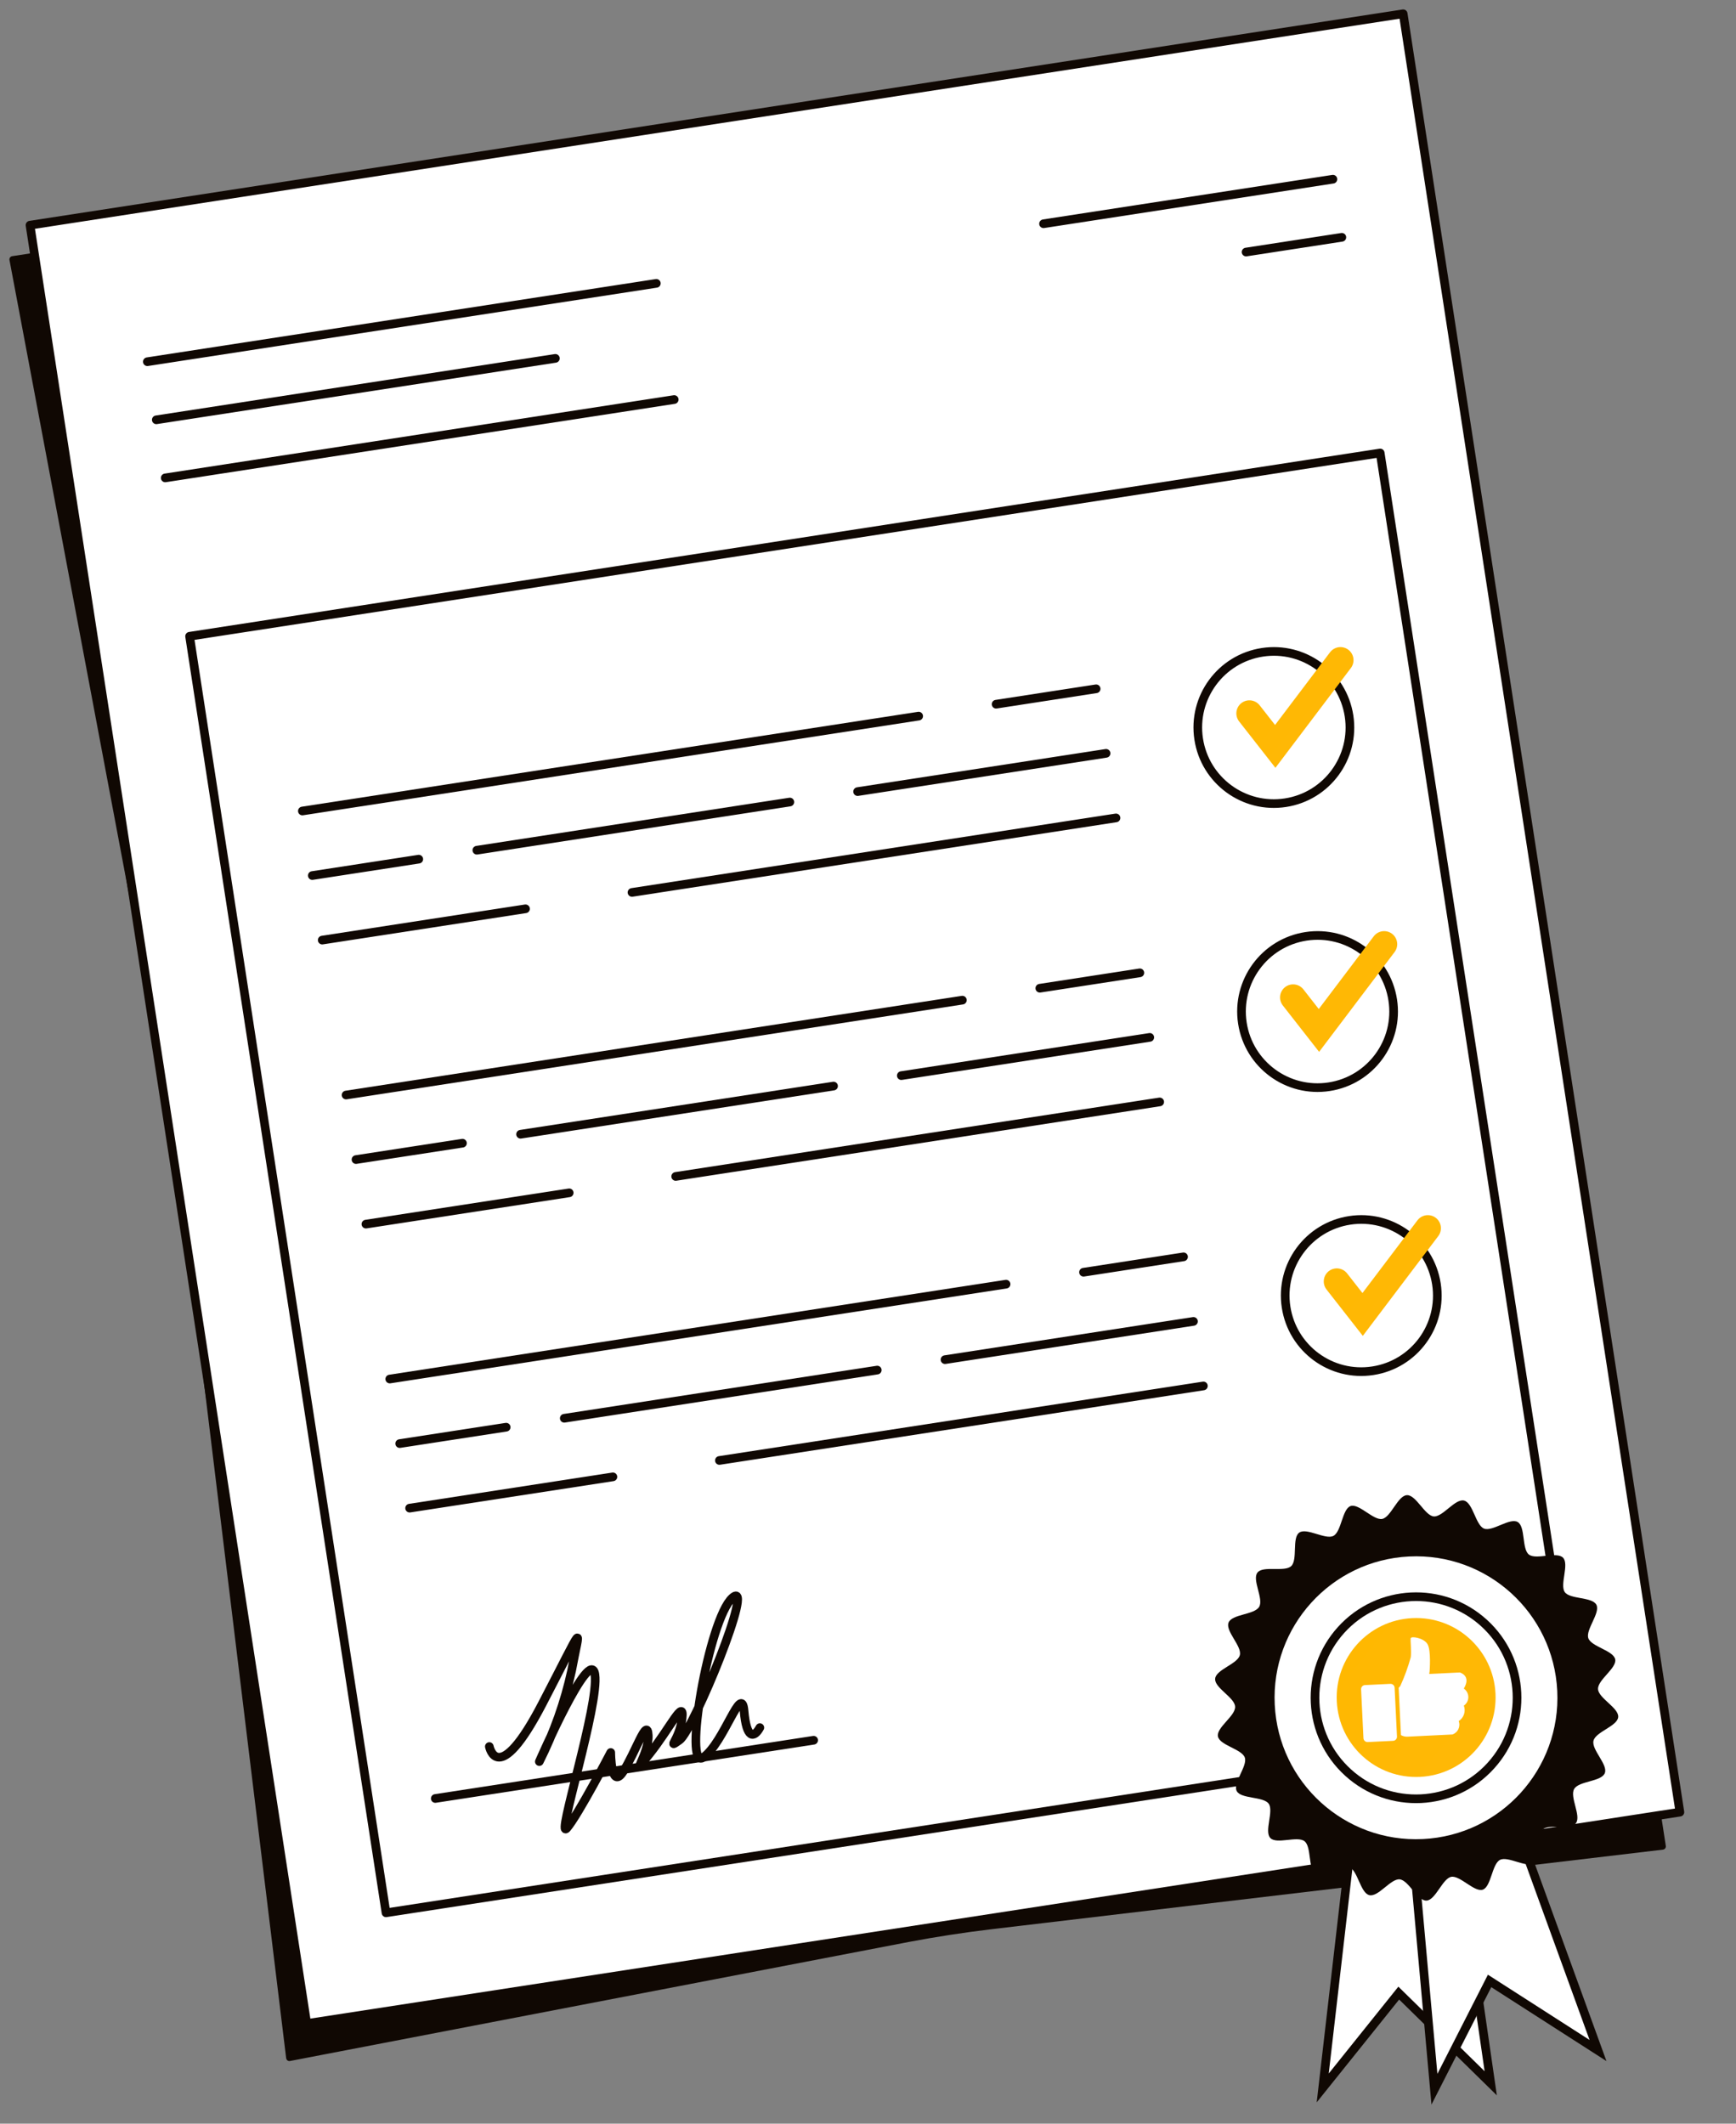 <svg width="139" height="170" viewBox="0 0 139 170" fill="none" xmlns="http://www.w3.org/2000/svg">
<rect x="0" y="0" width="139" height="170" fill="#808080" stroke="none"/>
<path d="M133.121 147.803L79.338 154.176C77.122 154.44 74.917 154.779 72.724 155.194L23.172 164.725L14.614 94.41C14.289 91.748 13.881 89.095 13.39 86.452L1.016 20.765L110.965 3.844L133.121 147.803Z" fill="#100803" stroke="#100803" stroke-width="0.523" stroke-linecap="round" stroke-linejoin="round"/>
<path d="M112.352 1.102L2.403 18.024L24.56 161.983L134.508 145.062L112.352 1.102Z" fill="white" stroke="#100803" stroke-width="0.693" stroke-linecap="round" stroke-linejoin="round"/>
<path d="M110.511 36.26L15.18 50.932L30.907 153.119L126.238 138.447L110.511 36.26Z" fill="white" stroke="#100803" stroke-width="0.693" stroke-linecap="round" stroke-linejoin="round"/>
<path d="M11.798 28.955L52.552 22.683" stroke="#100803" stroke-width="0.693" stroke-linecap="round" stroke-linejoin="round"/>
<path d="M12.514 33.606L44.468 28.688" stroke="#100803" stroke-width="0.693" stroke-linecap="round" stroke-linejoin="round"/>
<path d="M13.229 38.256L53.984 31.984" stroke="#100803" stroke-width="0.693" stroke-linecap="round" stroke-linejoin="round"/>
<path d="M83.555 17.911L106.725 14.345" stroke="#100803" stroke-width="0.693" stroke-linecap="round" stroke-linejoin="round"/>
<path d="M99.773 20.176L107.441 18.996" stroke="#100803" stroke-width="0.693" stroke-linecap="round" stroke-linejoin="round"/>
<path d="M79.757 56.371L87.767 55.138" stroke="#100803" stroke-width="0.693" stroke-miterlimit="10" stroke-linecap="round"/>
<path d="M24.21 64.92L73.557 57.325" stroke="#100803" stroke-width="0.693" stroke-miterlimit="10" stroke-linecap="round"/>
<path d="M68.668 63.367L88.562 60.305" stroke="#100803" stroke-width="0.693" stroke-miterlimit="10" stroke-linecap="round"/>
<path d="M38.181 68.059L63.242 64.202" stroke="#100803" stroke-width="0.693" stroke-miterlimit="10" stroke-linecap="round"/>
<path d="M25.005 70.087L33.531 68.775" stroke="#100803" stroke-width="0.693" stroke-miterlimit="10" stroke-linecap="round"/>
<path d="M50.603 71.438L89.357 65.473" stroke="#100803" stroke-width="0.693" stroke-miterlimit="10" stroke-linecap="round"/>
<path d="M25.8 75.254L42.077 72.749" stroke="#100803" stroke-width="0.693" stroke-miterlimit="10" stroke-linecap="round"/>
<path d="M102.923 64.256C106.247 63.745 108.527 60.635 108.016 57.311C107.504 53.987 104.394 51.707 101.07 52.218C97.746 52.73 95.466 55.839 95.978 59.164C96.489 62.488 99.599 64.768 102.923 64.256Z" stroke="#100803" stroke-width="0.693" stroke-miterlimit="10"/>
<path d="M100.039 57.106L102.107 59.749L107.329 52.845" stroke="url(#paint0_linear_3496_36065)" stroke-width="2.091" stroke-miterlimit="10" stroke-linecap="round"/>
<path d="M83.257 79.107L91.266 77.874" stroke="#100803" stroke-width="0.693" stroke-miterlimit="10" stroke-linecap="round"/>
<path d="M27.709 87.656L77.056 80.061" stroke="#100803" stroke-width="0.693" stroke-miterlimit="10" stroke-linecap="round"/>
<path d="M72.167 86.103L92.061 83.041" stroke="#100803" stroke-width="0.693" stroke-miterlimit="10" stroke-linecap="round"/>
<path d="M41.681 90.796L66.742 86.939" stroke="#100803" stroke-width="0.693" stroke-miterlimit="10" stroke-linecap="round"/>
<path d="M28.504 92.823L37.03 91.511" stroke="#100803" stroke-width="0.693" stroke-miterlimit="10" stroke-linecap="round"/>
<path d="M54.102 94.173L92.856 88.208" stroke="#100803" stroke-width="0.693" stroke-miterlimit="10" stroke-linecap="round"/>
<path d="M29.299 97.99L45.576 95.485" stroke="#100803" stroke-width="0.693" stroke-miterlimit="10" stroke-linecap="round"/>
<path d="M106.422 86.992C109.747 86.481 112.027 83.371 111.515 80.047C111.004 76.723 107.894 74.443 104.57 74.954C101.246 75.466 98.966 78.575 99.477 81.9C99.989 85.224 103.098 87.504 106.422 86.992Z" stroke="#100803" stroke-width="0.693" stroke-miterlimit="10"/>
<path d="M103.538 79.843L105.606 82.486L110.828 75.581" stroke="url(#paint1_linear_3496_36065)" stroke-width="2.091" stroke-miterlimit="10" stroke-linecap="round"/>
<path d="M86.756 101.842L94.765 100.609" stroke="#100803" stroke-width="0.693" stroke-miterlimit="10" stroke-linecap="round"/>
<path d="M31.208 110.391L80.555 102.796" stroke="#100803" stroke-width="0.693" stroke-miterlimit="10" stroke-linecap="round"/>
<path d="M75.666 108.839L95.56 105.777" stroke="#100803" stroke-width="0.693" stroke-miterlimit="10" stroke-linecap="round"/>
<path d="M45.18 113.531L70.241 109.674" stroke="#100803" stroke-width="0.693" stroke-miterlimit="10" stroke-linecap="round"/>
<path d="M32.003 115.558L40.529 114.246" stroke="#100803" stroke-width="0.693" stroke-miterlimit="10" stroke-linecap="round"/>
<path d="M57.601 116.909L96.355 110.944" stroke="#100803" stroke-width="0.693" stroke-miterlimit="10" stroke-linecap="round"/>
<path d="M32.798 120.726L49.075 118.221" stroke="#100803" stroke-width="0.693" stroke-miterlimit="10" stroke-linecap="round"/>
<path d="M109.921 109.728C113.246 109.217 115.526 106.107 115.014 102.783C114.502 99.459 111.393 97.179 108.069 97.69C104.744 98.202 102.464 101.312 102.976 104.636C103.488 107.96 106.597 110.24 109.921 109.728Z" stroke="#100803" stroke-width="0.693" stroke-miterlimit="10"/>
<path d="M107.037 102.579L109.105 105.221L114.327 98.317" stroke="url(#paint2_linear_3496_36065)" stroke-width="2.091" stroke-miterlimit="10" stroke-linecap="round"/>
<path d="M34.852 143.968L65.148 139.305" stroke="#100803" stroke-width="0.693" stroke-linecap="round" stroke-linejoin="round"/>
<path d="M39.18 139.81C39.18 139.81 39.859 143.229 43.415 136.397C46.971 129.566 46.436 130.114 45.767 133.74C45.215 136.263 44.347 138.707 43.184 141.014C43.184 141.014 47.265 131.647 47.633 134.04C48.001 136.432 44.474 147.406 45.385 146.345C46.296 145.285 48.901 140.287 48.901 140.287C48.901 140.287 48.912 143.348 49.898 141.816C50.884 140.283 51.824 137.383 51.905 138.905C51.985 140.426 50.313 142.519 51.985 140.426C53.657 138.333 54.809 135.85 54.613 137.567C54.417 139.285 53.311 140.069 54.417 139.285C55.524 138.501 60.533 126.23 58.643 127.902C56.753 129.573 54.659 141.85 56.319 140.674C57.979 139.498 59.38 134.686 59.576 136.957C59.772 139.228 60.372 139.135 60.84 138.296" stroke="#100803" stroke-width="0.693" stroke-linecap="round" stroke-linejoin="round"/>
<path d="M108.876 141.457L105.909 167.137L111.997 159.546L119.361 166.766L115.566 140.569L108.876 141.457Z" fill="white" stroke="#100803" stroke-width="0.693" stroke-miterlimit="10"/>
<path d="M112.534 141.494L114.854 167.241L119.271 158.572L127.951 164.143L118.911 139.264L112.534 141.494Z" fill="white" stroke="#100803" stroke-width="0.693" stroke-miterlimit="10"/>
<path d="M127.953 135.211C127.917 134.467 129.466 133.539 129.328 132.83C129.19 132.12 127.403 131.817 127.175 131.133C126.948 130.448 128.158 129.106 127.82 128.46C127.483 127.813 125.692 128.037 125.286 127.44C124.881 126.842 125.659 125.223 125.153 124.696C124.648 124.17 122.993 124.892 122.416 124.44C121.84 123.987 122.155 122.208 121.52 121.837C120.885 121.466 119.488 122.636 118.821 122.361C118.153 122.087 117.942 120.296 117.226 120.12C116.509 119.943 115.522 121.445 114.803 121.388C114.084 121.332 113.385 119.652 112.65 119.687C111.915 119.723 111.373 121.451 110.672 121.589C109.97 121.726 108.809 120.325 108.137 120.56C107.466 120.796 107.409 122.612 106.766 122.946C106.124 123.279 104.626 122.263 104.029 122.685C103.433 123.107 103.919 124.856 103.389 125.362C102.858 125.868 101.142 125.305 100.685 125.882C100.229 126.459 101.201 127.99 100.818 128.629C100.435 129.269 98.643 129.202 98.37 129.887C98.097 130.571 99.446 131.764 99.274 132.485C99.102 133.205 97.355 133.642 97.296 134.382C97.236 135.122 98.859 135.875 98.895 136.619C98.931 137.362 97.381 138.286 97.519 139C97.657 139.714 99.444 140.013 99.672 140.697C99.9 141.382 98.689 142.724 99.023 143.37C99.357 144.017 101.155 143.793 101.582 144.385C102.008 144.977 101.205 146.602 101.715 147.132C102.225 147.662 103.875 146.937 104.452 147.389C105.029 147.841 104.713 149.621 105.348 149.987C105.983 150.354 107.38 149.193 108.047 149.467C108.715 149.741 108.926 151.532 109.642 151.705C110.359 151.877 111.346 150.38 112.065 150.44C112.785 150.501 113.487 152.177 114.218 152.141C114.949 152.106 115.495 150.378 116.197 150.24C116.898 150.103 118.063 151.504 118.731 151.264C119.398 151.025 119.46 149.217 120.102 148.883C120.744 148.55 122.243 149.566 122.839 149.14C123.435 148.713 122.949 146.973 123.48 146.467C124.01 145.961 125.727 146.524 126.179 145.947C126.631 145.37 125.663 143.839 126.046 143.2C126.429 142.56 128.217 142.627 128.494 141.942C128.772 141.258 127.414 140.065 127.59 139.344C127.766 138.624 129.509 138.183 129.568 137.447C129.628 136.712 127.988 135.942 127.953 135.211Z" fill="#100803"/>
<path d="M113.938 147.476C120.329 147.167 125.258 141.735 124.949 135.344C124.639 128.954 119.208 124.024 112.817 124.334C106.426 124.644 101.497 130.075 101.806 136.466C102.116 142.856 107.548 147.786 113.938 147.476Z" fill="white" stroke="#100803" stroke-width="0.523" stroke-linecap="round" stroke-linejoin="round"/>
<path d="M119.37 141.341C122.373 138.033 122.125 132.916 118.817 129.914C115.508 126.911 110.392 127.159 107.389 130.467C104.387 133.776 104.635 138.892 107.943 141.895C111.251 144.897 116.368 144.649 119.37 141.341Z" fill="white" stroke="#100803" stroke-width="0.693" stroke-linecap="round" stroke-linejoin="round"/>
<path d="M113.697 142.238C117.206 142.068 119.913 139.085 119.743 135.576C119.573 132.067 116.59 129.36 113.081 129.53C109.572 129.7 106.865 132.683 107.036 136.192C107.206 139.701 110.188 142.408 113.697 142.238Z" fill="url(#paint3_linear_3496_36065)"/>
<path d="M111.324 134.791L109.291 134.89C109.111 134.898 108.972 135.052 108.981 135.232L109.17 139.14C109.179 139.32 109.332 139.459 109.512 139.45L111.545 139.352C111.725 139.343 111.864 139.19 111.855 139.01L111.666 135.102C111.657 134.921 111.504 134.782 111.324 134.791Z" fill="white"/>
<path d="M117.205 135.169C117.838 134.132 116.886 133.88 116.886 133.88L114.436 133.998L114.467 133.782C114.467 133.782 114.602 132.119 114.3 131.612C113.998 131.105 112.984 130.951 112.952 131.143C112.92 131.335 113.024 132.187 112.959 132.658C112.744 133.44 112.466 134.204 112.13 134.943C112.094 135.004 112.046 135.059 111.989 135.103L112.173 138.895C112.343 138.99 112.538 139.033 112.733 139.017L116.294 138.844C116.399 138.808 116.494 138.751 116.576 138.677C116.658 138.604 116.725 138.514 116.772 138.414C116.819 138.314 116.845 138.206 116.849 138.096C116.854 137.986 116.836 137.876 116.797 137.772C116.997 137.644 117.147 137.452 117.222 137.226C117.297 137.001 117.292 136.757 117.209 136.535C117.32 136.459 117.411 136.357 117.473 136.237C117.536 136.118 117.568 135.985 117.568 135.851C117.568 135.716 117.534 135.584 117.471 135.465C117.408 135.346 117.317 135.244 117.205 135.169Z" fill="white"/>
<defs>
<linearGradient id="paint0_linear_3496_36065" x1="105.831" y1="58.546" x2="100.05" y2="53.61" gradientUnits="userSpaceOnUse">
<stop stop-color="#FFB806"/>
<stop offset="1" stop-color="#FFB800"/>
</linearGradient>
<linearGradient id="paint1_linear_3496_36065" x1="109.33" y1="81.283" x2="103.549" y2="76.347" gradientUnits="userSpaceOnUse">
<stop stop-color="#FFB806"/>
<stop offset="1" stop-color="#FFB800"/>
</linearGradient>
<linearGradient id="paint2_linear_3496_36065" x1="112.829" y1="104.018" x2="107.048" y2="99.082" gradientUnits="userSpaceOnUse">
<stop stop-color="#FFB806"/>
<stop offset="1" stop-color="#FFB800"/>
</linearGradient>
<linearGradient id="paint3_linear_3496_36065" x1="116.189" y1="140.802" x2="105.23" y2="131.954" gradientUnits="userSpaceOnUse">
<stop stop-color="#FFB806"/>
<stop offset="1" stop-color="#FFB800"/>
</linearGradient>
</defs>
</svg>
